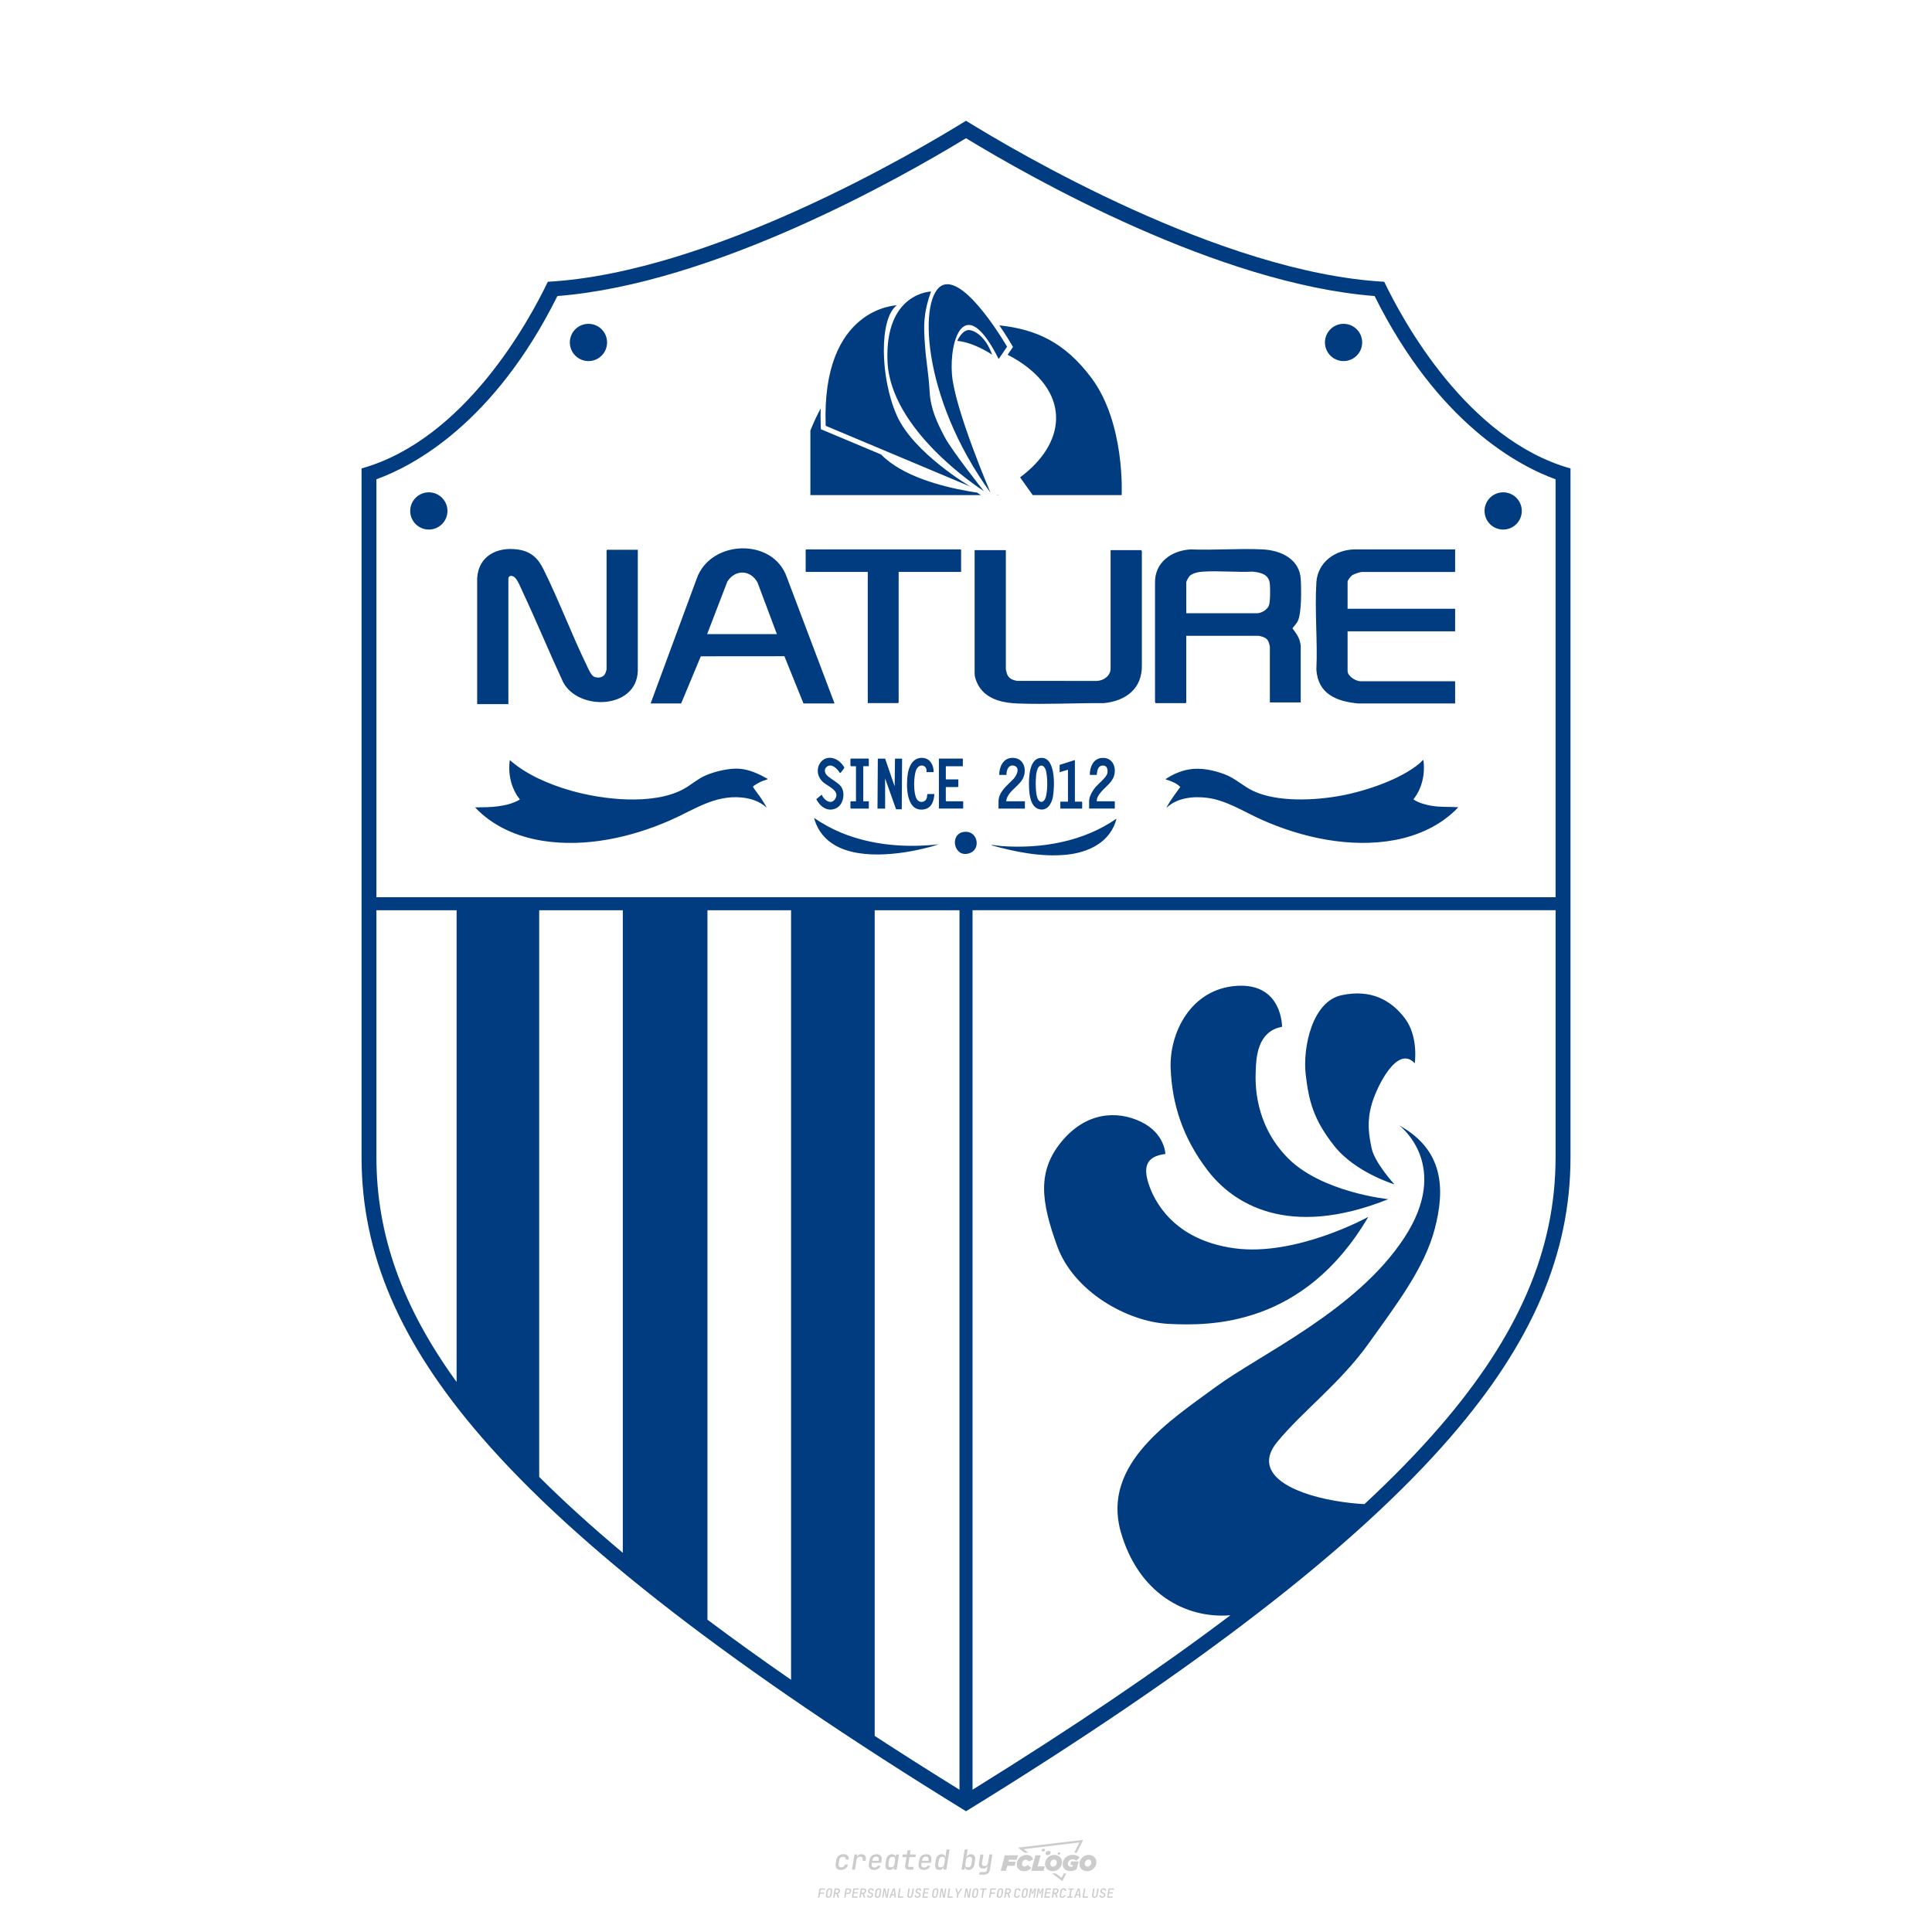 <?xml version="1.0" encoding="UTF-8"?>
<svg id="_图层_1" data-name="图层_1" xmlns="http://www.w3.org/2000/svg" version="1.1" viewBox="0 0 800 800">
  <!-- Created by @FCLOGO 2024-11-29 GMT+8 10:38:02 . https://fclogo.top/ -->
<!-- FOR PERSONAL USE ONLY NOT FOR COMMERCIAL USE -->
  <defs>
    <style>
      .st0 {
        fill: #ccc;
      }

      .st1 {
        fill: #013c81;
      }
    </style>
  </defs>
  <path class="st0" d="M348.22,774.3c-.79,0-1.38-.22-1.77-.65-.39-.44-.53-1.03-.41-1.79l.25-1.65c.12-.75.45-1.35.98-1.78.53-.44,1.19-.65,1.98-.65s1.33.2,1.72.6c.39.4.55.94.47,1.62h-1.24c.03-.36-.06-.64-.26-.84-.2-.2-.5-.3-.89-.3-.42,0-.76.12-1.03.35-.27.23-.43.56-.5.99l-.26,1.66c-.07.44,0,.77.19,1,.19.23.5.35.92.35.39,0,.72-.1.98-.3.26-.2.44-.48.52-.85h1.24c-.14.69-.47,1.23-.99,1.63-.52.4-1.16.6-1.92.6ZM352.8,774.19l1-6.29h1.19l-.19,1.19c.34-.87.97-1.3,1.91-1.3.67,0,1.17.21,1.49.62.32.42.43.99.31,1.71l-.07.42h-1.27l.06-.32c.07-.45.01-.8-.17-1.04-.18-.24-.48-.36-.88-.36s-.74.12-1.01.37c-.27.24-.43.59-.5,1.03l-.63,3.97h-1.24ZM361.91,774.3c-.77,0-1.35-.22-1.73-.67s-.52-1.04-.4-1.77l.25-1.65c.08-.49.26-.92.52-1.28s.6-.65,1.01-.85c.41-.2.87-.3,1.38-.3.77,0,1.35.22,1.73.67.39.45.52,1.04.39,1.77l-.17,1.12h-3.85l-.09.53c-.15.95.22,1.43,1.11,1.43.72,0,1.17-.25,1.37-.74h1.22c-.17.53-.5.96-1.01,1.28-.5.32-1.09.47-1.76.47ZM361.23,770.22l-.05.29h2.65s.05-.3.05-.3c.07-.47.01-.82-.17-1.07-.18-.25-.49-.37-.92-.37s-.8.13-1.06.38c-.26.25-.43.61-.51,1.08ZM368.33,774.3c-.63,0-1.1-.21-1.41-.64s-.4-1-.27-1.73l.27-1.77c.11-.73.39-1.31.84-1.74.44-.43.98-.64,1.61-.64.47,0,.83.12,1.09.35.26.24.39.56.38.96h.02l.17-1.2h1.24l-1,6.29h-1.22l.19-1.2h-.02c-.12.41-.35.73-.69.97s-.74.35-1.21.35ZM368.93,773.23c.39,0,.72-.12.98-.36.26-.24.43-.57.5-1.01l.25-1.65c.07-.43,0-.76-.18-1-.19-.24-.47-.36-.86-.36s-.72.12-.98.35c-.26.24-.42.57-.49,1.01l-.25,1.65c-.07.44-.01.78.17,1.01.18.23.47.35.88.35ZM376.35,774.19c-.57,0-.99-.16-1.26-.47-.27-.31-.36-.75-.27-1.32l.54-3.39h-1.74l.17-1.12h1.74l.27-1.72h1.24l-.27,1.72h2.47l-.18,1.12h-2.46l-.54,3.39c-.08.44.1.66.53.66h1.72l-.17,1.12h-1.77ZM382.5,774.3c-.77,0-1.35-.22-1.73-.67s-.52-1.04-.4-1.77l.25-1.65c.08-.49.26-.92.52-1.28s.6-.65,1.01-.85c.41-.2.87-.3,1.38-.3.77,0,1.35.22,1.73.67.39.45.52,1.04.39,1.77l-.17,1.12h-3.85l-.09.53c-.15.95.22,1.43,1.11,1.43.72,0,1.17-.25,1.37-.74h1.22c-.17.53-.5.96-1.01,1.28-.5.32-1.09.47-1.76.47ZM381.83,770.22l-.05.29h2.65s.05-.3.05-.3c.07-.47.01-.82-.17-1.07-.18-.25-.49-.37-.92-.37s-.8.13-1.06.38c-.26.25-.43.61-.51,1.08ZM388.92,774.3c-.63,0-1.1-.21-1.4-.64-.3-.42-.39-1-.28-1.73l.27-1.77c.11-.73.39-1.31.84-1.74.44-.43.98-.64,1.61-.64.47,0,.83.12,1.09.35.26.24.39.56.38.96h.02l.21-1.47.3-1.8h1.24l-1.33,8.35h-1.22l.19-1.2h-.02c-.12.41-.35.73-.69.97s-.74.35-1.21.35ZM389.53,773.23c.39,0,.72-.12.98-.36.26-.24.43-.57.5-1.01l.25-1.65c.08-.43.02-.76-.17-1-.19-.24-.48-.36-.87-.36s-.72.12-.98.35c-.26.24-.42.57-.49,1.01l-.25,1.65c-.08.44-.02.78.16,1.01s.48.35.88.35ZM401.02,774.3c-.47,0-.84-.12-1.1-.35-.26-.23-.39-.56-.38-.97h-.01l-.19,1.2h-1.22l1.33-8.35h1.24l-.29,1.8-.27,1.47h.05c.12-.41.35-.73.69-.97.34-.23.74-.35,1.21-.35.63,0,1.1.21,1.4.64.3.43.39,1.01.28,1.74l-.27,1.77c-.11.73-.39,1.31-.84,1.73-.45.42-.98.64-1.61.64ZM400.77,773.23c.4,0,.72-.12.98-.35.26-.23.42-.57.5-1.01l.25-1.65c.07-.43.01-.77-.17-1.01-.18-.24-.47-.35-.87-.35s-.72.12-.98.36-.43.57-.5,1l-.25,1.65c-.07.44-.01.77.17,1.01.18.24.47.36.87.36ZM405.47,776.25l.17-1.06h1.93c.64,0,1.01-.3,1.1-.9l.1-.67.21-1.19h-.03c-.12.42-.35.74-.68.97-.33.23-.73.34-1.2.34-.63,0-1.09-.2-1.4-.6s-.41-.94-.3-1.63l.58-3.6h1.24l-.56,3.48c-.06.41,0,.73.18.96s.47.34.85.34.72-.12.98-.37c.27-.24.43-.58.49-1.02l.54-3.4h1.24l-1.01,6.41c-.1.6-.37,1.08-.81,1.42-.44.35-1,.52-1.67.52h-1.95ZM417.79,770.09h3.22l.54-1.85h-5.47l-1.71,6.44h2.15l.59-2.1h3.03l.44-1.71h-3.03l.24-.78ZM424.23,772.92c-.59,0-1.02-.39-1.02-1.12,0-.88.63-1.76,1.61-1.76.49,0,.88.24,1.02.78l1.95-.83c-.29-1.17-1.27-1.9-2.64-1.9-2.78,0-4.15,2.15-4.15,3.9s1.27,2.83,3.07,2.83c1.37,0,2.34-.59,2.98-1.42l-1.51-1.17c-.39.44-.83.68-1.32.68ZM430.91,768.23h-2.15l-1.76,6.44h5.12l.49-1.85h-2.93l1.22-4.59ZM439.75,771.01c0-1.66-1.32-2.93-3.22-2.93-2.2,0-3.81,1.81-3.81,3.81,0,1.66,1.32,2.93,3.22,2.93,2.2,0,3.81-1.81,3.81-3.81ZM434.92,771.7c0-.83.59-1.71,1.51-1.71.78,0,1.17.54,1.17,1.22,0,.83-.59,1.71-1.51,1.71-.78,0-1.17-.54-1.17-1.22ZM443.21,772.23h1.07l-.2.68c-.15.05-.34.1-.59.1-.68,0-1.27-.39-1.27-1.22,0-1.02.73-1.9,1.95-1.9.59,0,1.12.24,1.51.59l1.37-1.37c-.44-.54-1.51-1.07-2.73-1.07-2.59,0-4.29,1.76-4.29,3.86s1.61,2.88,3.22,2.88c.93,0,1.85-.29,2.49-.68l.93-3.32h-3.12l-.34,1.46ZM450.78,768.08c-2.2,0-3.81,1.81-3.81,3.81,0,1.66,1.32,2.93,3.22,2.93,2.2,0,3.81-1.81,3.81-3.81,0-1.66-1.32-2.93-3.22-2.93ZM450.34,772.92c-.78,0-1.17-.54-1.17-1.22,0-.83.59-1.71,1.51-1.71.78,0,1.17.54,1.17,1.22,0,.83-.59,1.71-1.51,1.71ZM437.94,767.5c-.05.29.1.49.44.49s.54-.2.63-.49c.05-.24-.1-.49-.44-.49s-.59.24-.63.49ZM432.13,765.5c-.44,0-.73.24-.78.59s.1.59.54.59.73-.24.78-.59c.1-.34-.1-.59-.54-.59ZM433.01,767.3c-.1.54.15.88.83.88.63,0,1.07-.39,1.17-.88s-.15-.88-.83-.88c-.68,0-1.07.39-1.17.88ZM439.6,777.55l-2.44-1.81h-1.51l4.25,3.17,1.61-3.17h-.98l-.93,1.81ZM425.84,767.16l-2-1.46,23.13-2.78-2.15,4.25h1.02l2.68-5.32-26.99,3.22,2.78,2.1h1.51ZM338.72,785.79l.61-3.83h2.32l-.08.52h-1.76l-.18,1.14h1.63l-.08.52h-1.62l-.26,1.64h-.57ZM342.97,785.84c-.36,0-.62-.1-.8-.3-.17-.2-.23-.47-.18-.82l.27-1.7c.06-.34.2-.61.44-.82.24-.2.54-.3.89-.3s.62.1.8.3c.17.2.24.47.18.81l-.27,1.71c-.06.34-.2.62-.44.82-.24.2-.54.3-.9.3ZM343.05,785.33c.19,0,.35-.05.47-.16.12-.11.19-.26.23-.46l.27-1.7c.03-.2,0-.35-.08-.46-.08-.11-.22-.16-.41-.16s-.35.05-.46.16c-.12.1-.19.26-.22.46l-.27,1.7c-.03.2,0,.35.08.46s.22.16.41.16ZM345,785.79l.61-3.83h1.2c.24,0,.44.05.6.14.16.09.28.22.36.39s.09.37.05.59c-.04.26-.14.48-.3.67-.16.19-.37.32-.6.39l.54,1.64h-.62l-.48-1.57h-.54l-.25,1.57h-.57ZM345.89,783.71h.64c.19,0,.35-.06.48-.17.13-.11.21-.26.24-.45.03-.19,0-.35-.09-.46-.09-.11-.24-.17-.43-.17h-.64l-.2,1.25ZM349.54,785.79l.61-3.83h1.25c.37,0,.65.1.84.31.19.21.26.49.2.84-.04.23-.12.44-.25.61s-.29.31-.49.4c-.2.09-.42.14-.66.14h-.69l-.24,1.52h-.57ZM350.43,783.75h.69c.19,0,.36-.06.49-.18.14-.12.22-.27.25-.47s0-.35-.1-.47-.25-.18-.44-.18h-.69l-.21,1.29ZM352.75,785.79l.61-3.83h2.25l-.08.5h-1.7l-.17,1.09h1.51l-.08.5h-1.51l-.19,1.24h1.69l-.08.5h-2.25ZM355.84,785.79l.61-3.83h1.2c.24,0,.44.05.6.14.16.09.28.22.36.39s.09.37.05.59c-.04.26-.14.48-.3.67-.16.19-.37.32-.6.39l.54,1.64h-.62l-.48-1.57h-.54l-.25,1.57h-.57ZM356.74,783.71h.64c.19,0,.35-.06.48-.17.13-.11.21-.26.24-.45.03-.19,0-.35-.09-.46-.09-.11-.24-.17-.43-.17h-.64l-.2,1.25ZM360.13,785.84c-.39,0-.67-.1-.87-.29-.19-.19-.26-.45-.22-.78h.57c-.03.17.01.31.12.41.11.1.27.15.48.15.2,0,.37-.05.5-.15.13-.1.21-.23.24-.4.02-.15,0-.28-.06-.39-.06-.11-.16-.18-.29-.22l-.46-.14c-.27-.08-.46-.22-.59-.41-.13-.19-.17-.42-.13-.68.04-.21.11-.39.23-.55s.27-.28.46-.37.4-.13.64-.13c.35,0,.62.1.8.29.18.19.25.44.2.76h-.57c.03-.17,0-.3-.09-.4-.09-.1-.23-.14-.42-.14s-.34.04-.46.13c-.12.09-.19.21-.21.38-.02.15,0,.28.05.39s.16.18.29.22l.47.15c.26.08.46.22.58.41.12.19.17.42.12.69-.04.22-.12.41-.24.57-.13.16-.29.29-.49.38-.2.09-.42.13-.66.13ZM363.27,785.84c-.36,0-.62-.1-.8-.3-.17-.2-.23-.47-.18-.82l.27-1.7c.06-.34.2-.61.44-.82.24-.2.54-.3.89-.3s.62.1.8.3c.17.2.24.47.18.81l-.27,1.71c-.06.34-.2.62-.44.82-.24.2-.54.3-.9.3ZM363.34,785.33c.19,0,.35-.05.47-.16.12-.11.19-.26.23-.46l.27-1.7c.03-.2,0-.35-.08-.46-.08-.11-.22-.16-.41-.16s-.35.05-.46.16c-.12.1-.19.26-.22.46l-.27,1.7c-.03.2,0,.35.08.46s.22.16.41.16ZM365.28,785.79l.61-3.83h.71l.62,3.19c0-.1.02-.22.03-.36.01-.14.03-.29.04-.44.02-.15.04-.29.06-.41l.31-1.98h.52l-.61,3.83h-.71l-.61-3.19c0,.09-.02.21-.03.34s-.03.28-.04.42c-.02.15-.04.28-.06.41l-.31,2.01h-.53ZM368.23,785.79l1.59-3.83h.75l.37,3.83h-.56l-.07-.97h-1.09l-.39.97h-.59ZM369.39,784.34h.87l-.09-1.1c-.02-.2-.03-.37-.04-.51,0-.14-.01-.24-.01-.3-.02.06-.05.16-.1.3s-.11.31-.19.5l-.44,1.11ZM371.72,785.79l.61-3.83h.57l-.52,3.31h1.67l-.08.52h-2.25ZM376.68,785.84c-.37,0-.63-.1-.8-.3-.17-.2-.22-.47-.17-.82l.44-2.76h.57l-.44,2.76c-.03.2,0,.35.07.46.08.11.21.17.41.17s.35-.06.46-.17c.12-.11.19-.27.22-.46l.44-2.76h.57l-.44,2.76c-.06.35-.2.62-.43.82-.23.2-.53.3-.9.3ZM379.84,785.84c-.39,0-.67-.1-.87-.29-.19-.19-.26-.45-.22-.78h.57c-.03.17.01.31.12.41.11.1.27.15.48.15.2,0,.37-.05.5-.15.13-.1.21-.23.24-.4.02-.15,0-.28-.06-.39-.06-.11-.16-.18-.29-.22l-.46-.14c-.27-.08-.46-.22-.59-.41-.13-.19-.17-.42-.13-.68.04-.21.11-.39.23-.55s.27-.28.46-.37.4-.13.64-.13c.35,0,.62.1.8.29.18.19.25.44.2.76h-.57c.03-.17,0-.3-.09-.4-.09-.1-.23-.14-.42-.14s-.34.04-.46.13c-.12.09-.19.21-.21.38-.02.15,0,.28.05.39s.16.18.29.22l.47.15c.26.08.46.22.58.41.12.19.17.42.12.69-.04.22-.12.41-.24.57-.13.16-.29.29-.49.38-.2.09-.42.13-.66.13ZM381.91,785.79l.61-3.83h2.25l-.08.5h-1.7l-.17,1.09h1.51l-.08.5h-1.51l-.19,1.24h1.69l-.08.5h-2.25ZM386.94,785.84c-.36,0-.62-.1-.8-.3-.17-.2-.23-.47-.18-.82l.27-1.7c.06-.34.2-.61.44-.82.24-.2.54-.3.89-.3s.62.1.8.3c.17.2.24.47.18.81l-.27,1.71c-.06.34-.2.62-.44.82-.24.2-.54.3-.9.3ZM387.02,785.33c.19,0,.35-.05.47-.16.12-.11.19-.26.23-.46l.27-1.7c.03-.2,0-.35-.08-.46-.08-.11-.22-.16-.41-.16s-.35.05-.46.16c-.12.1-.19.26-.22.46l-.27,1.7c-.03.2,0,.35.08.46s.22.16.41.16ZM388.95,785.79l.61-3.83h.71l.62,3.19c0-.1.02-.22.03-.36.01-.14.03-.29.04-.44.02-.15.04-.29.06-.41l.31-1.98h.52l-.61,3.83h-.71l-.61-3.19c0,.09-.02.21-.03.34s-.03.28-.04.42c-.02.15-.04.28-.06.41l-.31,2.01h-.53ZM392.25,785.79l.61-3.83h.57l-.52,3.31h1.67l-.08.52h-2.25ZM396.12,785.79l.22-1.41-.75-2.42h.58l.45,1.45c.03.09.05.18.07.27.02.08.03.15.03.19.02-.04.05-.1.09-.19.04-.08.09-.17.14-.27l.9-1.45h.6l-1.53,2.42-.22,1.41h-.57ZM399.22,785.79l.61-3.83h.71l.62,3.19c0-.1.02-.22.03-.36.01-.14.03-.29.04-.44.02-.15.04-.29.06-.41l.31-1.98h.52l-.61,3.83h-.71l-.61-3.19c0,.09-.02.21-.03.34s-.03.28-.04.42c-.02.15-.04.28-.06.41l-.31,2.01h-.53ZM403.51,785.84c-.36,0-.62-.1-.8-.3-.18-.2-.23-.47-.18-.82l.27-1.7c.06-.34.2-.61.44-.82.24-.2.54-.3.89-.3s.62.1.8.3c.17.2.24.47.18.81l-.27,1.71c-.06.34-.2.62-.44.82-.24.2-.54.3-.89.3ZM403.58,785.33c.19,0,.35-.05.47-.16.12-.11.19-.26.23-.46l.27-1.7c.03-.2,0-.35-.08-.46-.08-.11-.22-.16-.41-.16s-.35.05-.46.16c-.12.1-.19.26-.22.46l-.27,1.7c-.03.2,0,.35.08.46.08.11.22.16.41.16ZM406.38,785.79l.52-3.31h-1.02l.08-.52h2.62l-.08.52h-1.03l-.52,3.31h-.57ZM409.52,785.79l.61-3.83h2.32l-.08.52h-1.76l-.18,1.14h1.63l-.08.52h-1.62l-.26,1.64h-.57ZM413.77,785.84c-.36,0-.62-.1-.8-.3-.18-.2-.23-.47-.18-.82l.27-1.7c.06-.34.2-.61.44-.82.24-.2.54-.3.89-.3s.62.1.8.3c.17.2.24.47.18.81l-.27,1.71c-.06.34-.2.62-.44.82-.24.2-.54.3-.89.3ZM413.85,785.33c.19,0,.35-.05.47-.16.12-.11.19-.26.23-.46l.27-1.7c.03-.2,0-.35-.08-.46-.08-.11-.22-.16-.41-.16s-.35.05-.46.16c-.12.1-.19.26-.22.46l-.27,1.7c-.03.2,0,.35.08.46.08.11.22.16.41.16ZM415.8,785.79l.61-3.83h1.2c.24,0,.44.05.6.14.16.09.28.22.36.39s.09.37.05.59c-.04.26-.14.48-.3.67-.16.19-.37.32-.6.39l.54,1.64h-.62l-.48-1.57h-.54l-.25,1.57h-.57ZM416.69,783.71h.64c.19,0,.35-.06.48-.17.13-.11.21-.26.24-.45.03-.19,0-.35-.09-.46-.09-.11-.24-.17-.43-.17h-.64l-.2,1.25ZM420.91,785.84c-.36,0-.63-.1-.81-.3-.18-.2-.24-.47-.19-.82l.27-1.7c.06-.35.21-.62.45-.82s.55-.3.91-.3.63.1.81.3c.18.2.24.47.19.82h-.57c.03-.2,0-.35-.09-.46-.09-.11-.23-.16-.42-.16s-.35.05-.47.16c-.12.1-.2.26-.23.45l-.27,1.71c-.03.2,0,.35.09.46.09.11.23.16.42.16s.35-.05.47-.16.2-.26.23-.46h.57c-.03.23-.11.43-.24.59s-.28.3-.47.39c-.19.09-.4.14-.64.14ZM424.03,785.84c-.36,0-.62-.1-.8-.3-.18-.2-.23-.47-.18-.82l.27-1.7c.06-.34.2-.61.44-.82.24-.2.54-.3.89-.3s.62.1.8.3c.17.2.24.47.18.81l-.27,1.71c-.06.34-.2.62-.44.82-.24.2-.54.3-.89.3ZM424.11,785.33c.19,0,.35-.05.47-.16.12-.11.19-.26.23-.46l.27-1.7c.03-.2,0-.35-.08-.46-.08-.11-.22-.16-.41-.16s-.35.05-.46.16c-.12.1-.19.26-.22.46l-.27,1.7c-.03.2,0,.35.08.46.08.11.22.16.41.16ZM425.97,785.79l.61-3.83h.69l.18,1.23c.02.12.04.23.05.33.01.1.02.18.03.24.02-.06.05-.14.09-.24.04-.11.09-.22.15-.34l.57-1.22h.71l-.61,3.83h-.54l.2-1.29c.02-.17.06-.35.1-.55.04-.2.09-.4.14-.61s.1-.4.14-.59c.05-.19.09-.35.13-.49l-.86,1.86h-.55l-.28-1.86c0,.14-.01.29-.02.47s-.02.37-.04.57c-.02.2-.04.41-.06.61-.02.2-.05.4-.08.57l-.2,1.29h-.54ZM429.11,785.79l.61-3.83h.69l.18,1.23c.02.12.04.23.05.33.01.1.02.18.03.24.02-.06.05-.14.09-.24.04-.11.09-.22.15-.34l.57-1.22h.71l-.61,3.83h-.54l.2-1.29c.02-.17.06-.35.1-.55.04-.2.09-.4.14-.61s.1-.4.14-.59c.05-.19.09-.35.13-.49l-.86,1.86h-.55l-.28-1.86c0,.14-.01.29-.02.47s-.02.37-.04.57c-.02.2-.04.41-.06.61-.02.2-.05.4-.08.57l-.2,1.29h-.54ZM432.41,785.79l.61-3.83h2.25l-.08.5h-1.7l-.17,1.09h1.51l-.08.5h-1.51l-.19,1.24h1.69l-.08.5h-2.25ZM435.51,785.79l.61-3.83h1.2c.24,0,.44.05.6.14.16.09.28.22.36.39s.09.37.05.59c-.04.26-.14.48-.3.67-.16.19-.37.32-.6.39l.54,1.64h-.62l-.48-1.57h-.54l-.25,1.57h-.57ZM436.4,783.71h.64c.19,0,.35-.06.48-.17.13-.11.21-.26.24-.45.03-.19,0-.35-.09-.46-.09-.11-.24-.17-.43-.17h-.64l-.2,1.25ZM439.8,785.84c-.36,0-.63-.1-.81-.3-.18-.2-.24-.47-.19-.82l.27-1.7c.06-.35.21-.62.45-.82s.55-.3.91-.3.63.1.81.3c.18.2.24.47.19.82h-.57c.03-.2,0-.35-.09-.46-.09-.11-.23-.16-.42-.16s-.35.05-.47.16c-.12.1-.2.26-.23.45l-.27,1.71c-.03.2,0,.35.09.46.09.11.23.16.42.16s.35-.05.47-.16.2-.26.23-.46h.57c-.03.23-.11.43-.24.59s-.28.3-.47.39c-.19.09-.4.14-.64.14ZM441.88,785.79l.08-.5h.78l.45-2.82h-.78l.08-.5h2.13l-.08.5h-.78l-.45,2.82h.78l-.08.5h-2.13ZM444.74,785.79l1.59-3.83h.75l.37,3.83h-.56l-.07-.97h-1.09l-.39.97h-.59ZM445.9,784.34h.87l-.09-1.1c-.02-.2-.03-.37-.04-.51,0-.14-.01-.24-.01-.3-.02.06-.05.16-.1.3s-.11.31-.19.5l-.44,1.11ZM448.24,785.79l.61-3.83h.57l-.52,3.31h1.67l-.08.52h-2.25ZM453.19,785.84c-.37,0-.63-.1-.8-.3-.17-.2-.22-.47-.17-.82l.44-2.76h.57l-.44,2.76c-.03.2,0,.35.07.46.08.11.21.17.41.17s.35-.06.46-.17c.12-.11.19-.27.22-.46l.44-2.76h.57l-.44,2.76c-.06.35-.2.62-.43.82-.23.2-.53.3-.9.3ZM456.36,785.84c-.39,0-.67-.1-.87-.29-.19-.19-.26-.45-.22-.78h.57c-.03.17.01.31.12.41.11.1.27.15.48.15.2,0,.37-.05.5-.15s.21-.23.24-.4c.02-.15,0-.28-.06-.39s-.16-.18-.29-.22l-.46-.14c-.27-.08-.46-.22-.59-.41-.13-.19-.17-.42-.13-.68.04-.21.11-.39.23-.55s.27-.28.46-.37c.19-.09.4-.13.64-.13.35,0,.62.1.8.29.18.19.25.44.2.76h-.57c.03-.17,0-.3-.09-.4-.09-.1-.23-.14-.42-.14s-.34.04-.46.13c-.12.09-.19.21-.21.38-.02.15,0,.28.05.39s.16.18.29.22l.47.15c.26.08.46.22.58.41.12.19.17.42.12.69-.04.22-.12.41-.24.57-.13.16-.29.29-.49.38-.2.09-.42.13-.66.13ZM458.42,785.79l.61-3.83h2.25l-.08.5h-1.7l-.17,1.09h1.51l-.08.5h-1.51l-.19,1.24h1.69l-.08.5h-2.25Z"/>
  <path class="st1" d="M573.16,116.67c-67.64-3.75-152.65-53.97-173.16-66.67-20.51,12.7-105.52,62.92-173.16,66.67-7.6,15.87-34.3,65.31-77.13,77.3v285.24c0,39.89,15.78,76.7,49.65,115.83,39.25,45.35,104.91,96.06,200.65,154.96,95.73-58.9,161.4-109.61,200.65-154.96,33.87-39.13,49.65-75.93,49.65-115.83V193.97c-42.83-12-69.54-61.43-77.13-77.3ZM189.07,572.24c-22.57-31.08-33.2-61.08-33.2-93.03v-102.29h33.2v195.33ZM257.89,642.98c-12.86-10.77-24.39-21.24-34.62-31.43v-234.64h34.62v266.06ZM327.56,695.57c-12.25-8.48-23.78-16.77-34.62-24.89v-293.77h34.62v318.66ZM397.31,741.09c-12.21-7.56-23.91-14.99-35.12-22.29v-341.88h35.12v364.17ZM511.77,667.13c1.08-.82,2.15-1.64,3.22-2.46-1.07.82-2.14,1.64-3.22,2.46ZM518.34,662.09c.73-.56,1.45-1.12,2.17-1.68-.72.56-1.44,1.12-2.17,1.68ZM524.94,656.93c.64-.5,1.27-1.01,1.9-1.51-.63.5-1.26,1.01-1.9,1.51ZM529.96,652.94c.67-.54,1.34-1.08,2.01-1.61-.66.54-1.34,1.07-2.01,1.61ZM536.05,648c.74-.6,1.47-1.21,2.2-1.81-.73.6-1.46,1.21-2.2,1.81ZM540.71,644.15c1.18-.98,2.35-1.96,3.5-2.94-1.16.98-2.33,1.96-3.5,2.94ZM546.44,639.31c.85-.72,1.69-1.45,2.53-2.17-.84.72-1.68,1.44-2.53,2.17ZM550.56,635.77c1.5-1.3,2.99-2.6,4.45-3.9-1.46,1.3-2.95,2.59-4.45,3.9ZM556.18,630.83c2.91-2.59,5.74-5.16,8.5-7.72-2.75,2.55-5.58,5.13-8.5,7.72ZM644.13,479.21c0,38.33-15.3,73.85-48.14,111.79-8.93,10.31-19.26,20.91-31.01,31.83-3.72-.2-7.87-.64-12.35-1.42-18.81-3.3-34.12-11.62-23.84-24.22,10.27-12.6,26.16-24.43,37.8-40.71,11.62-16.28,23.26-31.39,27.52-47.67,4.25-16.27,3.87-32.55-14.71-42.81.89.69,21.45,16.9,2.11,46.49-19.77,30.23-59.7,48.26-78.11,61.82-18.41,13.57-47.28,31.79-39.34,59.89,7.16,25.32,26.6,36.17,45.42,34.65-30.03,22.65-65.5,46.64-106.77,72.22v-364.17h241.43v102.3ZM644.13,371.52H155.87v-173.06c14.93-5.39,48.58-22.88,74.94-75.88,64.72-5.04,142.06-48.83,169.19-65.35,27.13,16.52,104.47,60.3,169.19,65.35,26.36,52.99,60.01,70.49,74.94,75.88v173.06ZM540.66,444.85c-1.26-10.95,2.62-30.14,14.83-32.75,12.21-2.62,20.54,2.03,26.26,9.59,5.72,7.56,4.07,18.61,4.07,18.61-7.17-7.95-15.8,9.79-17.83,16.96s-1.26,12.4,0,18.32c1.26,5.91,9.4,14.83,9.4,14.83,0,0-16.09-4.85-24.81-15.8-8.72-10.95-10.66-18.8-11.92-29.75ZM484.74,442.43c-.58-14.73,8.33-32.95,27.33-34.21,18.99-1.26,18.8,16.96,18.8,16.96-10.51,1.89-10.71,13.42-10.9,18.17s-.78,21.9,13.28,36.15,41.62,17.06,41.62,17.06c-41.72,16.67-64.44,1.65-74.81-11.92-10.37-13.57-14.73-27.47-15.31-42.2ZM437.79,516.08c-6.83-18.75-8.29-31.11,1.74-43.32,10.03-12.21,22.82-13.08,32.85-8.29,10.03,4.8,10.18,13.37,10.18,13.37-8.58,1.02-9.01,6.11-6.88,12.55,2.13,6.44,9.88,23.01,35.47,26.5,25.58,3.49,55.43-13,55.43-13-26.75,45.53-65.56,45.17-82.71,44.3-17.15-.87-39.25-13.37-46.08-32.12ZM185.28,211.57c0,4.26-3.45,7.71-7.71,7.71s-7.71-3.45-7.71-7.71,3.45-7.71,7.71-7.71,7.71,3.45,7.71,7.71ZM235.96,141.8c0-4.26,3.45-7.71,7.71-7.71s7.71,3.45,7.71,7.71-3.45,7.71-7.71,7.71-7.71-3.45-7.71-7.71ZM614.72,211.57c0-4.26,3.45-7.71,7.71-7.71s7.71,3.45,7.71,7.71-3.45,7.71-7.71,7.71-7.71-3.45-7.71-7.71ZM548.63,141.8c0-4.26,3.45-7.71,7.71-7.71s7.71,3.45,7.71,7.71-3.45,7.71-7.71,7.71-7.71-3.45-7.71-7.71ZM197.58,291.57v-52.08c.53-9.24,8.17-13.13,16.72-11.97,5.36.72,8.38,3.44,10.7,8.12,6.53,13.16,11.79,27.28,18.24,40.51.63,1.3,1.66,3.81,3.11,4.22,1.7.48,3.54.12,4.32-1.59.12-.25.5-1.45.5-1.65v-49.27l.22-.22h12.71v50.21c-.53,15.94-24.85,16.65-31.01,4.43-5.76-12.42-10.99-25.11-16.8-37.5-.72-1.53-1.92-4.57-3.11-5.66-.58-.54-1.57-.94-2.28-.43-.07.05-.39.62-.39.66v52.22h-12.93ZM491.2,290.93v-27.65h29.95c.33,0,1.56.36,1.94.5,1.13.42,1.85,1.03,2.27,2.19.15.4.46,1.61.46,1.98v22.91h12.78v-23.49c0-.29-.26-1.43-.36-1.8-.53-2.09-1.83-3.71-3.07-5.41.74-1.02,1.7-1.87,2.24-3.03,1.6-3.49,1.45-13.3,1.2-17.35-.52-8.37-8.28-11.91-15.73-12.28-9.81-.49-20.03.39-29.89,0-7.97.46-14.97,5.42-14.72,14.01v49.14s.22.5.22.5h12.5l.22-.22ZM491.2,241.22c0-.58.94-2.21,1.36-2.66,1.22-1.31,3.88-1.75,5.61-1.86,6.69-.42,13.81.32,20.55,0,3.49.36,6.81,1.17,7.11,5.24.15,1.94.21,7.12-.41,8.79-.67,1.78-3.12,3.21-4.98,3.21h-29.23v-12.71ZM545.07,241.22c.52-8.39,7.73-13.54,15.73-13.72h41.74v9.13l-.22.22h-38.35c-.88,0-3.33.84-4.08,1.37-.6.43-1.88,2-1.88,2.72v11.13h44.53v9.34h-44.53v16.45c0,2.16,3.44,4.24,5.39,4.24h39.14v9.19h-40.15c-8.95-.83-16.64-3.91-17.31-14.01.55-11.82-.73-24.31,0-36.06ZM325.83,239.1c-5.65-16.59-31.67-15.69-37.34.51l-19.08,51.67h12.64l8.14-19.52,34.61-.03,7.9,19.55h12.86l-19.72-52.18ZM292.82,262.55l8.36-21.73c3.23-5.1,9.53-4.99,12.49.38l8.02,21.36h-28.87ZM472.6,227.79l.22.5v47.28c.14,9.65-6.77,14.72-15.74,15.58-11.77-.08-23.88.59-35.63.15-5.7-.21-11.85-1.42-15.5-6.2-1.1-1.45-2.38-4.27-2.38-6.09v-51.21h12.93v49.2c0,.38.32,1.56.46,1.98.69,1.99,2.28,2.61,4.22,2.96l32.88.02c2.8-.03,5.81-2.08,5.81-5.11v-49.06h12.71ZM592.59,333.62c3.83.7,7.01.35,10.73.62.21.02.42-.11.36.21-6.89,7.24-16.34,11.56-26.12,13.39-18.45,3.44-38.54-.96-55.43-8.55-7.08-3.18-14.28-7.88-22.12-8.91-5.76-.76-12.68-.1-17,4.15.13-.4.39-.82.6-1.19,1.49-2.62,3.38-5.03,5.13-7.48-1.65-1.68-3.97-2.47-6.17-3.18,2.77-1.94,6.25-3.44,9.59-4.05,4.92-.91,10.38.26,15,2.01,4.39,1.66,7.53,4.85,11.69,6.84,10.02,4.78,25.81,3.98,36.54,1.96,10.17-1.91,24.59-6.7,32.53-13.44.19-.16,1.35-1.48,1.51-1.29.7,5.79-.53,11.69-4.17,16.3,2.08,1.42,4.83,2.16,7.3,2.62ZM317.82,322.46c.06.37-.03.22-.2.3-.66.3-1.52.46-2.24.78-.55.24-3.6,1.79-3.6,2.29,1.08,1.68,2.36,3.22,3.46,4.89.24.37,2.29,3.51,2.15,3.67-2.78-2.58-6.53-3.8-10.27-4.16-11.24-1.1-19.73,5.09-29.42,9.36-16.33,7.19-35.28,11.4-53.13,8.55-10.41-1.66-20.59-6.05-27.84-13.82,6.28-.05,12.92-.07,18.53-3.23-.32-.63-.84-1.13-1.21-1.73-2.72-4.37-3.67-9.55-2.96-14.64,6.93,6.1,16.18,10,24.99,12.57,13.31,3.87,34.45,6.28,46.98-.57,3.08-1.69,5.73-4.13,8.95-5.56,3.87-1.72,9.87-3.14,14.1-2.85,4.17.29,8.14,2.16,11.71,4.17ZM333.83,236.84l-.22-.22v-8.91l.22-.22h63.92l.22.22v9.12h-25.86v54.08l-.22.22h-12.57v-54.3h-25.5ZM462.33,338.98c-2.44,9.67-11.49,14.03-20.76,14.94-10.4,1.02-21-1.13-30.95-3.88-.04-.25.34-.15.5-.14,1.14.09,2.31.34,3.45.43,16.55,1.22,34-1.77,47.76-11.35ZM388.64,349.61l-2.99.96c-3.6.92-7.22,1.76-10.9,2.32-13.63,2.07-33.16,2.02-37.68-14.2,3.53,2.38,7.26,4.47,11.21,6.1,12.64,5.22,26.85,6.35,40.36,4.82ZM371.04,335.1l-4.53-12.78v12.5s-3.16,0-3.16,0l.14-20.69h3.02l3.95,11.49.14-11.49h2.94l-.14,20.97h-2.37ZM430.15,335.03c3.38,1,5.33-2.19,5.84-5.07.71-3.96,1.36-17.17-5.45-16.08-4.61.73-4.58,9.06-4.42,12.54.14,2.95.68,7.63,4.03,8.61ZM429,321.24c.11-1.06.43-2.98,1.2-3.76,1.02-1.03,2.09-.24,2.61.82,1.12,2.27,1.22,10.97-.36,13-.92,1.19-1.99.88-2.66-.35-1.06-1.94-1.01-7.42-.78-9.7ZM419.8,322.38c1.2-1.31,2.68-4.47.25-5.27-2.37-.79-3.42,1.84-3.27,3.77h-3.02c.01-3.14,1.41-6.7,4.96-7.04,4.39-.42,6.41,3.46,5.31,7.33-1.22,4.3-6.85,6.05-7.4,10.63h7.76v3.02h-10.92v-2.94c0-4.17,3.84-6.79,6.32-9.49ZM458.53,320.17c.34-1.63-.18-3.4-2.15-3.16-1.94.24-2.05,2.34-2.24,3.87h-2.87c-.07-3.15,1.41-6.76,4.96-7.04,4.2-.33,6.11,3.44,5.14,7.15-.76,2.91-3.43,4.64-5.29,6.78-.97,1.12-2,2.46-1.94,4.02h7.47v3.02h-10.63v-3.09c0-2.01,1.51-4.49,2.8-5.96,1.2-1.37,4.4-3.89,4.75-5.59ZM398.84,334.81h-10.06v-20.69h9.91v3.16h-7.04v5.46h5.17v2.94l-.22.22h-4.96v5.67l.22.22h6.97v3.02ZM341.74,320.01c.74,2.08,5.38,3.64,6.8,6.13,1.52,2.68.55,7.27-2.42,8.59-3.54,1.58-6.56-.77-8.12-3.81l2.23-1.86c.87,2.06,3.76,4.46,5.52,1.86,2.31-3.41-2.77-5.22-4.73-6.89-5.57-4.75-.57-13.13,5.8-9.25,1.2.73,2.13,1.86,2.83,3.07.02.13-1.39,2.01-1.52,2.09-.12.08-.29.12-.42.05-.96-1.64-3.38-4.08-5.34-2.5-.82.66-.99,1.54-.64,2.52ZM383.61,319.73c.51-2.61-2.35-3.79-3.86-1.63-1.59,2.28-1.75,11.21.21,13.25,1.25,1.3,3.41.72,3.84-1.02.14-.57-.04-1.17.31-1.55h2.8c-.22,3.1-1.2,6.04-4.71,6.42-7.12.78-7.01-10.04-6.33-14.66.51-3.45,2.31-7.08,6.37-6.7,3.03.28,4.39,3.14,4.38,5.89h-3.02ZM357.46,317.29v14.51h2.3v3.02h-7.4l-.22-.22v-2.59l.22-.22h2.08v-14.51h-2.08l-.22-.22v-2.73l.22-.22h7.18l.22.22v2.94h-2.3ZM445.09,314.7v17.24h2.8l.22.22v2.66h-9.05v-2.87h3.16v-13.22l-3.45,1.01v-3.02l6.32-2.01ZM401.66,353.22c-6.57,2.52-8.83-7.84-2.57-8.75,5.65-.82,7.31,6.94,2.57,8.75ZM390.55,117.99c9.66-3.57,26.46,25.58,26.46,25.58l-3.49,5.09c-14.05-28.1-20.5-7.95-19.33,6.44,1.16,14.39,15.94,48.89,15.94,48.89-28.97-39.92-29.94-82.18-19.57-86ZM401.6,136.7c3.1.48,7.07,3.97,9.21,10.17,0,0-7.27-5.04-14.44-5.72,0,0,2.13-4.94,5.23-4.46ZM385.51,120.71c-3.39,9.69-3,14.63-2.52,21.9.48,7.27,1.55,12.11,1.94,19.43.39,7.32,3.1,12.94,6.2,18.85,3.1,5.91,16.28,22.48,16.28,22.48-2.52-1.65-38.76-25.39-39.92-53.78-1.16-28.39,18.02-28.88,18.02-28.88ZM341.9,176.33c-1.84-49.13,29.46-49.91,29.46-49.91-7.36,5.33-6.98,29.97,0,45.64,6.98,15.67,30.53,29.46,30.53,29.46l-59.98-25.2ZM418.79,142.55c-.11-.19-2.06-3.55-4.98-7.83,15.26,1.64,27,6.98,38.04,21.65,14.15,18.8,12.6,48.65,12.6,48.65h-36.82l-5.23-7.36c18.8-13.95,21.13-34.11-.58-48.15-1.51-.98-3.04-1.83-4.58-2.61l1.48-2.16.73-1.07-.65-1.12ZM412.76,204.93c.7.06,1.09.08,1.09.08h-1.06l-.03-.08ZM406.18,205.02h-70.62v-26.75c1.31-3.27,2.74-6.3,4.26-9.12-.07,2.34-.07,4.76.03,7.26l.05,1.31,1.21.51,23.72,9.96c8.73,8.94,24.84,13.22,36.21,15.21l.06.03h0c1.24.2,2.42.39,3.54.56.63.43,1.15.78,1.54,1.04Z"/>
</svg>